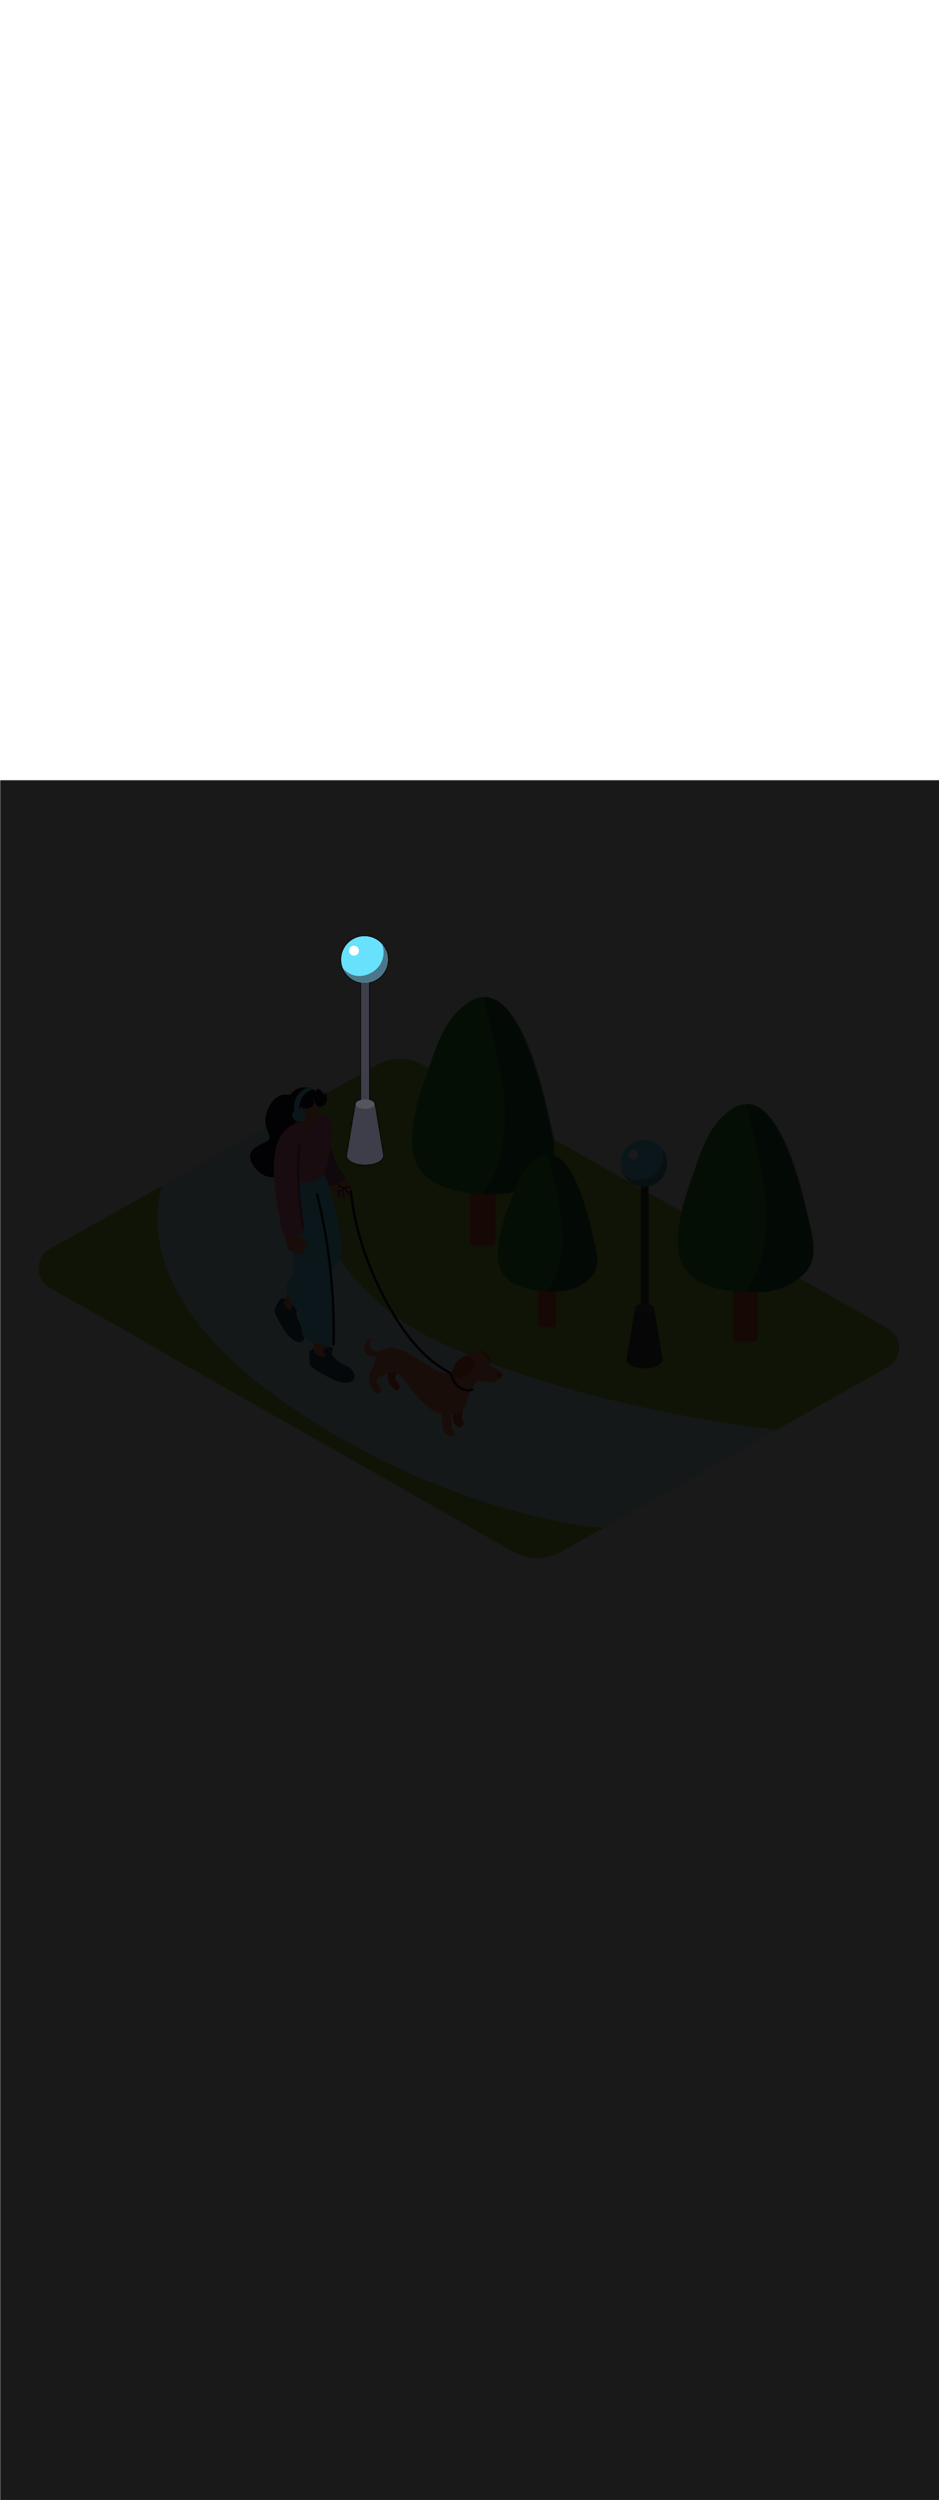 <svg:svg xmlns:svg="http://www.w3.org/2000/svg" version="1.1" id="Layer_1" x="0px" y="0px" viewBox="0 0 500 500" style="width: 188px;" xml:space="preserve" data-imageid="dog-walking-79-12053" imageName="Dog Walking" class="illustrations_image"><svg:defs><svg:mask id="spotlight-mask"><svg:rect x="0" y="0" width="100%" height="100%" fill="white" opacity="0.9" /><svg:rect x="192.3" y="97.9" style="fill:#3E3E4A;" width="4.2" height="99.9" fill="black" /><svg:rect x="192.3" y="97.9" style="fill:#3E3E4A" width="4.2" height="99.9" fill="black" /><svg:circle style="fill:#68E1FD;" cx="194.1" cy="95.5" r="12.4" fill="black" /><svg:circle style="fill:#68E1FD" cx="194.1" cy="95.5" r="12.4" fill="black" /><svg:circle style="fill:#FFFFFF;" cx="188.5" cy="90.8" r="2.6" fill="black" /><svg:circle style="fill:#FFFFFF" cx="188.5" cy="90.8" r="2.6" fill="black" /><svg:path style="opacity:0.4;fill:#3E3E4A;enable-background:new    ;" d="M203.5,87.4c2.2,6-0.5,12.6-6.3,15.4   c-5.6,2.9-11.4,1.3-14.7-2.8c2.5,6.4,9.6,9.6,16,7.1s9.6-9.6,7.1-16C205.2,89.7,204.4,88.5,203.5,87.4z" fill="black" /><svg:path style="opacity:0.4;fill:#3E3E4A;enable-background:new    " d="M203.5,87.4c2.2,6-0.5,12.6-6.3,15.4   c-5.6,2.9-11.4,1.3-14.7-2.8c2.5,6.4,9.6,9.6,16,7.1s9.6-9.6,7.1-16C205.2,89.7,204.4,88.5,203.5,87.4z" fill="black" /><svg:path style="fill:#3E3E4A;" d="M199.5,172.4l4.5,27.2c0,0-2.7,1.8-11.1,2.1s-8-2.6-8-2.6l4.5-26.7H199.5z" fill="black" /><svg:path style="fill:#3E3E4A" d="M199.5,172.4l4.5,27.2c0,0-2.7,1.8-11.1,2.1s-8-2.6-8-2.6l4.5-26.7H199.5z" fill="black" /><svg:ellipse style="fill:#55555F;" cx="194.4" cy="172.4" rx="5" ry="2.5" fill="black" /><svg:ellipse style="fill:#55555F" cx="194.4" cy="172.4" rx="5" ry="2.5" fill="black" /><svg:ellipse style="fill:#3E3E4A;" cx="194.4" cy="199.8" rx="9.6" ry="4.8" fill="black" /><svg:ellipse style="fill:#3E3E4A" cx="194.4" cy="199.8" rx="9.6" ry="4.8" fill="black" /></svg:mask></svg:defs><svg:style type="text/css">
	.st0_dog-walking-79-12053{fill:#96CF40;}
	.st1_dog-walking-79-12053{fill:#68E1FD;}
	.st2_dog-walking-79-12053{opacity:0.76;fill:#FFFFFF;enable-background:new    ;}
	.st3_dog-walking-79-12053{opacity:0.68;fill:url(#SVGID_1_);enable-background:new    ;}
	.st4_dog-walking-79-12053{opacity:0.68;fill:url(#SVGID_00000163067432278039710290000013117433382973896857_);enable-background:new    ;}
	.st5_dog-walking-79-12053{opacity:0.68;fill:url(#SVGID_00000100359026383995393210000006329908444153720194_);enable-background:new    ;}
	.st6_dog-walking-79-12053{opacity:0.68;fill:url(#SVGID_00000009590651224818453510000012520221678495179399_);enable-background:new    ;}
	.st7_dog-walking-79-12053{opacity:0.68;fill:url(#SVGID_00000034048284832784675140000010535632714719733639_);enable-background:new    ;}
	.st8_dog-walking-79-12053{opacity:0.68;fill:url(#SVGID_00000135674646276591115840000005288573322134846362_);enable-background:new    ;}
	.st9_dog-walking-79-12053{opacity:0.68;fill:url(#SVGID_00000086674995693208269040000000997927147159073667_);enable-background:new    ;}
	.st10_dog-walking-79-12053{fill:#3E3E4A;}
	.st11_dog-walking-79-12053{fill:#FFFFFF;}
	.st12_dog-walking-79-12053{opacity:0.4;fill:#3E3E4A;enable-background:new    ;}
	.st13_dog-walking-79-12053{fill:#55555F;}
	.st14_dog-walking-79-12053{fill:#DB5531;}
	.st15_dog-walking-79-12053{fill:#2C9135;}
	.st16_dog-walking-79-12053{opacity:0.4;fill:#111224;enable-background:new    ;}
	.st17_dog-walking-79-12053{fill:#FF815A;}
	.st18_dog-walking-79-12053{fill:#111224;}
	.st19_dog-walking-79-12053{fill:#F877AF;}
	.st20_dog-walking-79-12053{opacity:0.68;fill:#111224;enable-background:new    ;}
</svg:style>
<svg:path id="Base_dog-walking-79-12053" class="st0_dog-walking-79-12053" d="M472.8,291.7l-65.9-37.3l-16.9-9.6l-47.8-27l-19-10.7l-98.4-55.7c-7.4-4.2-16.4-4.2-23.8,0L144.7,183&#10;&#09;l-18.3,10.3l-99.7,56c-5.8,3.2-7.9,10.5-4.6,16.3c1.1,1.9,2.7,3.5,4.6,4.6l50.1,28.4L95,309.2l130.9,74.3l17.5,10l29.9,17&#10;&#09;c7.9,4.5,17.7,4.5,25.6,0l98.2-55.5l16.5-9.3l59.1-33.4c5.7-3.2,7.8-10.3,4.6-16C476.3,294.3,474.7,292.8,472.8,291.7z" />
<svg:g id="Road_dog-walking-79-12053">
	<svg:path class="st1_dog-walking-79-12053 targetColor" d="M152.4,178.8c0,0,4.5,85.6,83.8,121.3s177.5,45.6,177.5,45.6l-92.4,52.1c0,0-80.1-4.8-168.9-66s-66-116-66-116&#10;&#09;&#09;L152.4,178.8z" style="fill: rgb(104, 225, 253);" />
	<svg:path class="st2_dog-walking-79-12053" d="M152.4,178.8c0,0,4.5,85.6,83.8,121.3s177.5,45.6,177.5,45.6l-92.4,52.1c0,0-80.1-4.8-168.9-66s-66-116-66-116&#10;&#09;&#09;L152.4,178.8z" />
</svg:g>
<svg:g id="Shadow_dog-walking-79-12053">
	
		<svg:linearGradient id="SVGID_1_-dog-walking-79-12053" gradientUnits="userSpaceOnUse" x1="291.211" y1="775.642" x2="266.481" y2="799.152" gradientTransform="matrix(1 0 0 1 0 -498)">
		<svg:stop offset="0" style="stop-color:#68E1FD" />
		<svg:stop offset="1" style="stop-color:#FFFFFF;stop-opacity:0" />
	</svg:linearGradient>
	<svg:path class="st3_dog-walking-79-12053" d="M295.7,290l-8.1-7.6l-37.5,17.7c3.9,2,9.4,5.4,14.8,8.5C275.6,303.1,285.9,296.9,295.7,290z" />
	
		<svg:linearGradient id="SVGID_00000163037812651827016470000002166017632105560244_-dog-walking-79-12053" gradientUnits="userSpaceOnUse" x1="258.766" y1="727.199" x2="225.326" y2="758.999" gradientTransform="matrix(1 0 0 1 0 -498)">
		<svg:stop offset="0" style="stop-color:#68E1FD" />
		<svg:stop offset="1" style="stop-color:#FFFFFF;stop-opacity:0" />
	</svg:linearGradient>
	<svg:path style="opacity:0.68;fill:url(#SVGID_00000163037812651827016470000002166017632105560244_);enable-background:new    ;" d="&#10;&#09;&#09;M264.8,245.9l-10.9-10.3l-50.7,24c5.2,2.7,12.8,7.2,20.1,11.5C237.6,263.6,251.5,255.2,264.8,245.9z" />
	
		<svg:linearGradient id="SVGID_00000056385489459582278590000002434062850052783025_-dog-walking-79-12053" gradientUnits="userSpaceOnUse" x1="346.991" y1="791.982" x2="313.551" y2="823.772" gradientTransform="matrix(1 0 0 1 0 -498)">
		<svg:stop offset="0" style="stop-color:#68E1FD" />
		<svg:stop offset="1" style="stop-color:#FFFFFF;stop-opacity:0" />
	</svg:linearGradient>
	<svg:path style="opacity:0.68;fill:url(#SVGID_00000056385489459582278590000002434062850052783025_);enable-background:new    ;" d="&#10;&#09;&#09;M353,310.7l-10.9-10.3l-50.7,24c5.2,2.7,12.8,7.2,20.1,11.5C325.8,328.4,339.7,320,353,310.7z" />
	
		<svg:linearGradient id="SVGID_00000049208271664835024860000010740988870886945969_-dog-walking-79-12053" gradientUnits="userSpaceOnUse" x1="198.857" y1="682.107" x2="165.417" y2="713.908" gradientTransform="matrix(1 0 0 1 0 -498)">
		<svg:stop offset="0" style="stop-color:#68E1FD" />
		<svg:stop offset="1" style="stop-color:#FFFFFF;stop-opacity:0" />
	</svg:linearGradient>
	<svg:path style="opacity:0.68;fill:url(#SVGID_00000049208271664835024860000010740988870886945969_);enable-background:new    ;" d="&#10;&#09;&#09;M204.9,200.8L194,190.5l-50.7,24c5.2,2.7,12.8,7.2,20.1,11.5C177.7,218.5,191.6,210.1,204.9,200.8z" />
	
		<svg:linearGradient id="SVGID_00000134218786000425558300000002055082777538921603_-dog-walking-79-12053" gradientUnits="userSpaceOnUse" x1="179.008" y1="775.616" x2="147.278" y2="808.296" gradientTransform="matrix(1 0 0 1 0 -498)">
		<svg:stop offset="0" style="stop-color:#68E1FD" />
		<svg:stop offset="1" style="stop-color:#FFFFFF;stop-opacity:0" />
	</svg:linearGradient>
	<svg:path style="opacity:0.68;fill:url(#SVGID_00000134218786000425558300000002055082777538921603_);enable-background:new    ;" d="&#10;&#09;&#09;M134.1,325.2c5.2,2.3,10.2,4.9,15.1,7.9c3.2,2,6.4,4.1,9.8,5.8l31.8-18.5l-41.4-39l-50.7,24C107.9,310.1,124.7,320.9,134.1,325.2z" />
	
		<svg:linearGradient id="SVGID_00000137814859506844123000000014074527877763551114_-dog-walking-79-12053" gradientUnits="userSpaceOnUse" x1="233.201" y1="816.507" x2="200.671" y2="844.397" gradientTransform="matrix(1 0 0 1 0 -498)">
		<svg:stop offset="0" style="stop-color:#68E1FD" />
		<svg:stop offset="1" style="stop-color:#FFFFFF;stop-opacity:0" />
	</svg:linearGradient>
	<svg:path style="opacity:0.68;fill:url(#SVGID_00000137814859506844123000000014074527877763551114_);enable-background:new    ;" d="&#10;&#09;&#09;M195.9,364.3c5.2,2.3,10.2,4.9,15.1,7.9c3.2,2-5.8-7.7-2.5-6l37.7-22.5l-35-23.2l-50.7,24C169.7,349.2,186.4,360,195.9,364.3z" />
	
		<svg:linearGradient id="SVGID_00000150801479123983280180000015802496085992708741_-dog-walking-79-12053" gradientUnits="userSpaceOnUse" x1="396.761" y1="780.211" x2="363.321" y2="812.001" gradientTransform="matrix(1 0 0 1 0 -498)">
		<svg:stop offset="0" style="stop-color:#68E1FD" />
		<svg:stop offset="1" style="stop-color:#FFFFFF;stop-opacity:0" />
	</svg:linearGradient>
	<svg:path style="opacity:0.68;fill:url(#SVGID_00000150801479123983280180000015802496085992708741_);enable-background:new    ;" d="&#10;&#09;&#09;M402.8,298.9l-10.9-10.3l-50.7,24c5.2,2.7,12.8,7.2,20.1,11.5C375.6,316.6,389.5,308.2,402.8,298.9z" />
</svg:g>
<svg:g id="Lamp_dog-walking-79-12053">
	<svg:rect x="192.3" y="97.9" class="st10_dog-walking-79-12053" width="4.2" height="99.9" />
	<svg:circle class="st1_dog-walking-79-12053 targetColor" cx="194.1" cy="95.5" r="12.4" style="fill: rgb(104, 225, 253);" />
	<svg:circle class="st11_dog-walking-79-12053" cx="188.5" cy="90.8" r="2.6" />
	<svg:path class="st12_dog-walking-79-12053" d="M203.5,87.4c2.2,6-0.5,12.6-6.3,15.4c-5.6,2.9-11.4,1.3-14.7-2.8c2.5,6.4,9.6,9.6,16,7.1s9.6-9.6,7.1-16&#10;&#09;&#09;C205.2,89.7,204.4,88.5,203.5,87.4z" />
	<svg:path class="st10_dog-walking-79-12053" d="M199.5,172.4l4.5,27.2c0,0-2.7,1.8-11.1,2.1s-8-2.6-8-2.6l4.5-26.7H199.5z" />
	<svg:ellipse class="st13_dog-walking-79-12053" cx="194.4" cy="172.4" rx="5" ry="2.5" />
	<svg:ellipse class="st10_dog-walking-79-12053" cx="194.4" cy="199.8" rx="9.6" ry="4.8" />
	<svg:rect x="341.2" y="206.4" class="st10_dog-walking-79-12053" width="4.2" height="99.9" />
	<svg:circle class="st1_dog-walking-79-12053 targetColor" cx="342.9" cy="204" r="12.4" style="fill: rgb(104, 225, 253);" />
	<svg:circle class="st11_dog-walking-79-12053" cx="337.3" cy="199.2" r="2.6" />
	<svg:path class="st12_dog-walking-79-12053" d="M352.3,195.9c2.2,6-0.5,12.6-6.3,15.4c-5.6,2.9-11.4,1.3-14.7-2.8c2.5,6.4,9.7,9.5,16,7.1s9.5-9.7,7.1-16&#10;&#09;&#09;C354,198.2,353.2,197,352.3,195.9L352.3,195.9z" />
	<svg:path class="st10_dog-walking-79-12053" d="M348.3,280.9l4.5,27.1c0,0-2.7,1.8-11.1,2s-8-2.6-8-2.6l4.5-26.7L348.3,280.9z" />
	<svg:ellipse class="st13_dog-walking-79-12053" cx="343.2" cy="280.9" rx="5" ry="2.5" />
	<svg:ellipse class="st10_dog-walking-79-12053" cx="343.2" cy="308.2" rx="9.6" ry="4.8" />
</svg:g>
<svg:g id="Trees_dog-walking-79-12053">
	<svg:path class="st14_dog-walking-79-12053" d="M252.2,156.6h9.7c1.1,0,2,0.9,2,2v87.1c0,1.1-0.9,2-2,2h-9.7c-1.1,0-2-0.9-2-2v-87.1&#10;&#09;&#09;C250.2,157.5,251.1,156.6,252.2,156.6z" />
	<svg:path class="st15_dog-walking-79-12053" d="M291,175.2c-3.2-13.7-17.2-74.3-42.2-56.5c-12.8,9.1-16.4,23.4-21.5,37.3c-4.2,11.6-7.8,23.7-7.9,36.1&#10;&#09;&#09;c-0.4,25.2,25.2,28.3,44.8,28.2c11.3-0.1,27.4-6.7,30.1-19c1.6-7.4-1.1-16.1-2.7-23.4L291,175.2z" />
	<svg:path class="st14_dog-walking-79-12053" d="M392.3,211.7h9.1c1.1,0,2,0.9,2,2v83c0,1.1-0.9,2-2,2h-9.1c-1.1,0-2-0.9-2-2v-83&#10;&#09;&#09;C390.3,212.6,391.2,211.7,392.3,211.7z" />
	<svg:path class="st15_dog-walking-79-12053" d="M429.3,229.5c-3-13.1-16.5-71-40.3-54c-12.2,8.7-15.7,22.3-20.5,35.7c-4,11-7.4,22.6-7.6,34.5&#10;&#09;&#09;c-0.4,24.1,24.1,27,42.9,26.9c10.8,0,26.2-6.4,28.8-18.2c1.5-7.1-1.1-15.4-2.6-22.4C429.7,231.2,429.5,230.3,429.3,229.5z" />
	<svg:path class="st16_dog-walking-79-12053" d="M292.2,177.9c-0.2-0.9-0.4-1.8-0.6-2.7c-2.8-12.2-14.1-60.9-34-59.7c5.9,25.7,14.6,52.9,9.9,79.2&#10;&#09;&#09;c-1.6,9.1-5,18.2-10.5,25.5c2.6,0.1,5.2,0.2,7.7,0.2c11.3-0.1,27.4-6.7,30.1-19C296.5,193.9,293.8,185.2,292.2,177.9z" />
	<svg:path class="st16_dog-walking-79-12053" d="M430.4,232c-0.2-0.9-0.4-1.7-0.6-2.6c-2.7-11.6-13.5-58.2-32.5-57.1c5.6,24.6,13.9,50.5,9.5,75.7&#10;&#09;&#09;c-1.5,8.7-4.8,17.4-10,24.3c2.5,0.1,5,0.2,7.4,0.1c10.8,0,26.2-6.4,28.8-18.2C434.5,247.3,431.9,239,430.4,232z" />
	<svg:path class="st14_dog-walking-79-12053" d="M288.3,227.7h6.1c1,0,1.7,0.8,1.7,1.7v60c0,1-0.8,1.7-1.7,1.7h-6.1c-1,0-1.7-0.8-1.7-1.7v-60&#10;&#09;&#09;C286.6,228.4,287.4,227.7,288.3,227.7z" />
	<svg:path class="st15_dog-walking-79-12053" d="M315,240.7c-2.2-9.6-12-51.8-29.4-39.4c-8.9,6.4-11.4,16.3-15,26c-3,8.1-5.4,16.5-5.5,25.1&#10;&#09;&#09;c-0.3,17.6,17.6,19.7,31.3,19.7c7.9,0,19.1-4.7,21-13.2c1.1-5.2-0.8-11.2-1.9-16.3L315,240.7z" />
	<svg:path class="st16_dog-walking-79-12053" d="M315.9,242.5c-0.1-0.6-0.3-1.2-0.4-1.9c-2-8.5-9.9-42.5-23.7-41.6c4.1,17.9,10.2,36.8,6.9,55.2&#10;&#09;&#09;c-1,6.4-3.5,12.5-7.3,17.8c1.8,0.1,3.6,0.1,5.4,0.1c7.9,0,19.1-4.7,21-13.2C318.9,253.7,317,247.6,315.9,242.5z" />
</svg:g>
<svg:g id="Character_dog-walking-79-12053">
	<svg:path class="st17_dog-walking-79-12053" d="M175.1,205.9c0.1-0.3,0.5-0.6,0.8-0.6c-0.3,0.7-0.1,1.6,0.5,2.1c0.9,1,2.1,1.8,3.3,2.3&#10;&#09;&#09;c0.6,0.4,1.1,0.9,1.7,1.3c0.4,0.3,0.8,0.4,1.3,0.3c0.5,0.6,1.1,1.2,1.7,1.6c1,0.6,1.9,1.2,2.7,1.9c0.6,0.6,2.2,1.8,1.7,2.5&#10;&#09;&#09;s-1.6,0.5-2.7,0.1c0.1,0.1,0.2,0.2,0.3,0.3c0.8,1,1.2,2.9-0.6,2.9c0.3,0.6,0.3,1.4-0.2,1.9c-1.1,0.9-1.9,0-2.4-0.5&#10;&#09;&#09;c-0.4,0.4-1,0.6-1.6,0.4c-0.5-0.1-0.9-0.4-1.1-0.8c-3.6,1.8-4.9-7.2-5.2-10.5C174.9,209.4,174.4,207.3,175.1,205.9z" />
	<svg:path class="st18_dog-walking-79-12053" d="M182.1,218.1c0-0.4,0.2-0.8,0.6-1c-0.9-0.2-1.8-0.7-2.4-1.4c-0.7-1-0.9-2.3-0.4-3.5c0.1-0.3,0.6-0.1,0.5,0.2&#10;&#09;&#09;c-0.4,1.1-0.2,2.3,0.5,3.1c0.8,0.7,1.8,1.1,2.8,1.2h0.1c0-0.1,0-0.1,0-0.2c0.5-1.4,2.1-0.3,2.6,0.4c0.2,0.3-0.2,0.6-0.4,0.4&#10;&#09;&#09;s-0.7-0.9-1.2-0.9c-0.9,0-0.1,1.5,0,1.8c0.4,0.8,0.8,1.5,1.3,2.2c0.2,0.3-0.2,0.6-0.4,0.4c-0.5-0.8-1-1.5-1.4-2.3&#10;&#09;&#09;c-0.2-0.4-0.4-0.7-0.5-1.1c-2.3,0.1-0.7,3.1-0.2,4.3c0.1,0.3-0.4,0.6-0.5,0.2c-0.5-1-0.8-2.1-1-3.3l0,0c-0.8-0.1-1.8-0.1-1.7,1.1&#10;&#09;&#09;c0.1,0.6,0.3,1.2,0.6,1.8c0.1,0.3-0.4,0.6-0.5,0.2c-0.3-0.9-0.9-2-0.5-2.9S181.3,218,182.1,218.1z" />
	<svg:path class="st19_dog-walking-79-12053" d="M175,190.5c1.5,7.8,4,14.8,8.9,20.9c-0.3,0.8-2.1,4.5-11.2,4.5l-8.2-10.8L175,190.5z" />
	<svg:path class="st16_dog-walking-79-12053" d="M175,190.5c1.5,7.8,4,14.8,8.9,20.9c-0.3,0.8-2.1,4.5-11.2,4.5l-8.2-10.8L175,190.5z" />
	<svg:path class="st17_dog-walking-79-12053" d="M164.6,271.3l-6.8,10.8c0,0-2,2-5.2,0s-1.7-3.8-1.7-3.8l4.9-11.3" />
	<svg:path class="st18_dog-walking-79-12053" d="M157.2,167.8c-2.5,0.2-9.4-3.6-14.4,7s4.4,15-1.1,17.6s-11.3,5.3-7.2,12.1s12.8,9.8,16.2,2.8&#10;&#09;&#09;s10.4-24.6,8.1-36.9" />
	<svg:path class="st17_dog-walking-79-12053" d="M176.1,293.1v12.1c-0.7,2-2.6,3.4-4.7,3.3c-2,0.1-3.8-1.4-4-3.4l-1-11.2" />
	<svg:path class="st1_dog-walking-79-12053 targetColor" d="M164.7,304.4c0.2-1,2.1-2,2.4-2s0.2,1.8,0.2,1.8c1.8,2.9,5.5,2.9,5.9,2.4s-1.5-3.3-0.7-4s4.2-0.9,4.6-0.7&#10;&#09;&#09;s-0.5,3.4-0.4,3.6c1.1,2.3,4.1,4.3,6.3,5.4s4,1.8,5.2,4.1c0.7,1.3,0.8,2.8,0.1,4.1c-0.9,1.3-3,1.5-4.4,1.5&#10;&#09;&#09;c-3.7-0.1-7.2-1.9-10.4-3.7c-2.9-1.5-5.6-3.2-8.1-5.2C164.9,311.3,164.5,305.4,164.7,304.4z" style="fill: rgb(104, 225, 253);" />
	<svg:path class="st1_dog-walking-79-12053 targetColor" d="M149.1,276.3c0.6-0.6,2.6-0.6,2.8-0.4s-0.7,1.5-0.7,1.5c0.1,3.1,2.9,4.8,3.5,4.6s0.4-3.3,1.3-3.4&#10;&#09;&#09;s3.7,1.2,3.9,1.6s-2,2.4-2,2.6c-0.2,2.3,1.2,5.3,2.4,7.2s2.3,3.3,2.1,5.6c0,1.3-0.7,2.5-1.9,3.2c-1.3,0.6-3-0.2-4.2-0.9&#10;&#09;&#09;c-2.8-1.8-4.7-4.9-6.4-7.8c-1.6-2.5-2.9-5.1-3.9-7.9C146,281.7,148.5,276.9,149.1,276.3z" style="fill: rgb(104, 225, 253);" />
	<svg:path class="st20_dog-walking-79-12053" d="M164.7,304.4c0.2-1,2.1-2,2.4-2s0.2,1.8,0.2,1.8c1.8,2.9,5.5,2.9,5.9,2.4s-1.5-3.3-0.7-4s4.2-0.9,4.6-0.7&#10;&#09;&#09;s-0.5,3.4-0.4,3.6c1.1,2.3,4.1,4.3,6.3,5.4s4,1.8,5.2,4.1c0.7,1.3,0.8,2.8,0.1,4.1c-0.9,1.3-3,1.5-4.4,1.5&#10;&#09;&#09;c-3.7-0.1-7.2-1.9-10.4-3.7c-2.9-1.5-5.6-3.2-8.1-5.2C164.9,311.3,164.5,305.4,164.7,304.4z" />
	<svg:path class="st20_dog-walking-79-12053" d="M149.1,276.3c0.6-0.6,2.6-0.6,2.8-0.4s-0.7,1.5-0.7,1.5c0.1,3.1,2.9,4.8,3.5,4.6s0.4-3.3,1.3-3.4&#10;&#09;&#09;s3.7,1.2,3.9,1.6s-2,2.4-2,2.6c-0.2,2.3,1.2,5.3,2.4,7.2s2.3,3.3,2.1,5.6c0,1.3-0.7,2.5-1.9,3.2c-1.3,0.6-3-0.2-4.2-0.9&#10;&#09;&#09;c-2.8-1.8-4.7-4.9-6.4-7.8c-1.6-2.5-2.9-5.1-3.9-7.9C146,281.7,148.5,276.9,149.1,276.3z" />
	<svg:path class="st1_dog-walking-79-12053 targetColor" d="M172.5,210.3c2.9,0.8,10.9,38.1,9.4,42s-20.1,31.8-22.7,30.7s-7.8-11.6-6.6-14.1s11.4-21.7,11.4-21.7&#10;&#09;&#09;l-2.1-35.1" style="fill: rgb(104, 225, 253);" />
	<svg:path class="st1_dog-walking-79-12053 targetColor" d="M152.5,214.4c0,0,6.1,78.2,9.3,82.1s14.5,5.1,16.2,3.8s-4.8-77.6-12.8-88.2" style="fill: rgb(104, 225, 253);" />
	<svg:path class="st19_dog-walking-79-12053" d="M172.5,210.3c1-1,6.9-25.3,3-30.7s-21.5,3.6-24.2,7.4s1.9,20.8,2.2,23.3S165.4,217.4,172.5,210.3z" />
	<svg:path class="st17_dog-walking-79-12053" d="M169.5,171.8c0.1,0.6,0.6,11.2-4.6,13s-11.2-9.1-8.7-14.3S168.1,164.6,169.5,171.8z" />
	<svg:path class="st18_dog-walking-79-12053" d="M160.3,173.6c-0.9,1.1-0.9,4.1-0.6,5.5c0.1,0.6,0.1,1.3,0,1.9c0.1,0.6,0.1,1.1,0.1,1.7&#10;&#09;&#09;c-0.5-0.4-0.9-0.8-1.4-1.3c-0.2,0.1-0.4,0.2-0.6,0.1c-0.2-0.1-0.4-0.2-0.6-0.4c-0.4-0.3-0.9-0.4-1.4-0.7c-0.8-0.6-1.5-1.5-1.7-2.5&#10;&#09;&#09;c-0.4-1.1-0.7-2.2-0.8-3.4c-0.2-2.3,0.2-4.7,1.2-6.7c2.8-5.3,9.9-5.4,14.3-1.9c-0.2-0.4-0.7-1.8,0.8-1.5c1.8,0.4,3.3,4,3.3,4&#10;&#09;&#09;c0.3-0.6-0.6-2.4-0.6-2.4s2.1,0.4,1.8,3.9s-4.5,5.6-5.9,2.6s-1.7-2.6-1.7-2.6c1.4,2.5,0.1,4.3-3,4.9&#10;&#09;&#09;C162.3,175,161,174.6,160.3,173.6z" />
	<svg:path class="st17_dog-walking-79-12053" d="M157.9,176.6c0.4-0.8,1.5-1.2,2.3-0.7c0.1,0.1,0.2,0.1,0.3,0.2c0.6,0.6,1,1.4,1.3,2.2c0.1,0.2,0.1,0.5,0,0.7&#10;&#09;&#09;c0.2,0.4,0.2,0.9,0,1.4c-0.4,0.6-1.2,0.8-1.8,0.5C158.7,180.2,156.9,178.2,157.9,176.6z" />
	<svg:circle class="st1_dog-walking-79-12053 targetColor" cx="159.2" cy="178.3" r="3.5" style="fill: rgb(104, 225, 253);" />
	<svg:path class="st1_dog-walking-79-12053 targetColor" d="M167,164.5c0,0-8.6,1.8-7.5,11.9l-2.7-0.8c0,0-1.9-8.7,7.5-12.3C165.3,163.3,166.4,163.7,167,164.5z" style="fill: rgb(104, 225, 253);" />
	<svg:path class="st17_dog-walking-79-12053" d="M151.5,236.1c0.2-0.4,0.6-0.6,1-0.5c0-1.1,1.8-1.4,2-0.3c0.1,0.4,0.2,0.8,0.3,1.3c0.4-0.4,1-0.3,1.4,0.1&#10;&#09;&#09;l0.1,0.1c0.3,0.1,0.6,0.4,0.7,0.7c0.2,0.9,0.4,1.8,0.7,2.7v0.1c0.5,1.1,1.2,2,2.2,2.6c0.9,0.5,1.7,1.2,2.5,1.9&#10;&#09;&#09;c0.6,0.6,1.9,1.7,1.5,2.4s-1.5,0.4-2.5-0.1l0.2,0.3c0.7,1,1.2,2.6-0.3,3.1c0.3,0.5,0.1,1.1-0.4,1.4c-1,0.8-1.9,0.2-2.5-0.6&#10;&#09;&#09;c-0.4,0.3-0.9,0.5-1.4,0.4c-0.6-0.3-1-0.8-1.3-1.3c-3.1,1.1-3.9-6.3-4.1-9.4C151.2,239.4,150.9,237.5,151.5,236.1z" />
	<svg:path class="st19_dog-walking-79-12053" d="M151.4,187c0,0-5.4,4.2-5.6,18.9s4.8,35.9,4.8,35.9s10.9,0.6,11.3-1.6s-3.6-34.9-3.6-34.9" />
	<svg:path class="st19_dog-walking-79-12053" d="M160,194c0.1-0.8-1.2-0.8-1.3,0c-1.2,14.7-0.5,29.5,2.1,44.1c0.1,0.8,1.4,0.5,1.2-0.3&#10;&#09;&#09;C159.5,223.3,158.8,208.6,160,194z" />
	<svg:path class="st16_dog-walking-79-12053" d="M160,194c0.1-0.8-1.2-0.8-1.3,0c-1.2,14.7-0.5,29.5,2.1,44.1c0.1,0.8,1.4,0.5,1.2-0.3&#10;&#09;&#09;C159.5,223.3,158.8,208.6,160,194z" />
	<svg:path class="st18_dog-walking-79-12053" d="M169.5,220.4c-0.2-0.8-1.4-0.5-1.2,0.3c6.4,26,9.3,52.8,8.7,79.6c0,0.4,0.4,0.6,0.7,0.6s0.5-0.3,0.6-0.6&#10;&#09;&#09;C178.9,273.4,175.9,246.6,169.5,220.4z" />
</svg:g>
<svg:g id="Dog_on_the_Leash_dog-walking-79-12053">
	<svg:path class="st14_dog-walking-79-12053" d="M206.6,313.1c0,0-0.4,5.7,0.6,7.6s2.8,4.4,4.7,3.5s0.3-3.1-0.9-4.6c-0.9-1-0.7-2.6,0.3-3.4&#10;&#09;&#09;c0.2-0.2,0.5-0.3,0.8-0.4C213.8,315.1,210.8,312.2,206.6,313.1z" />
	<svg:path class="st14_dog-walking-79-12053" d="M241.8,330.3c-0.1,0.4-1.1,9.5-0.4,11.1s3.6,3.9,4.8,2.2s0.6-2.5-0.4-3.6c0,0,1-7.9,1.3-8.7" />
	<svg:path class="st17_dog-walking-79-12053" d="M251.3,323.6l-0.1,0.2c-1.7,2.5-1.6,5.5-2.9,8.2c-1.1,2.2-3,4.7-5.5,5.1c-6.1,0.9-10.3,0.4-16.5-4.8&#10;&#09;&#09;s-11-14.9-15.3-16.9s-7.1,3.5-10.6,2.1s-3.5-2.5-3.5-2.5c1.3-1.5,2.2-3.3,2.6-5.2c0.5-3,3.8-10.1,12.8-7.1s20.4,13.5,25.8,12.8&#10;&#09;&#09;s7.9-8.6,12.8-4.7c2.3,1.6,3.6,4.2,3.6,7C254.4,320.1,252.6,321.7,251.3,323.6z" />
	<svg:path class="st17_dog-walking-79-12053" d="M234.9,336.2c0,0.4,0.8,9.6,1.7,11s4.3,3.1,5.1,1.3s0.1-2.5-1-3.4c0,0-0.5-7.9-0.4-8.8" />
	<svg:path class="st17_dog-walking-79-12053" d="M196.8,314.9c0,0-0.4,5.7,0.6,7.6s2.8,4.4,4.7,3.5s0.3-3-0.9-4.6c-0.9-1-0.7-2.6,0.3-3.4&#10;&#09;&#09;c0.2-0.2,0.5-0.3,0.8-0.4C204.1,316.9,201.1,313.9,196.8,314.9z" />
	<svg:path class="st17_dog-walking-79-12053" d="M203.8,303.1c0,0-4.2,1.7-6.1-0.5s0.1-4.7,1-5.4c0,0-5-0.1-4.7,5.4s7.4,4.5,9.1,3" />
	<svg:path class="st14_dog-walking-79-12053" d="M260.5,310.9c0,0,1.7-5.1-2.6-6.8s-5.3,1.7-5.3,1.7L260.5,310.9z" />
	<svg:path class="st17_dog-walking-79-12053" d="M242.6,316.5c0,0-3.1-7.1,6.1-10.7c0,0,3.9-3.1,7.4-1s4.6,4.4,4.4,6.1c0,0,7.4,4.4,6.9,5.6s-2.5,4.7-7,3.9&#10;&#09;&#09;s-9.1-1.6-9.1-1.6" />
	<svg:path class="st14_dog-walking-79-12053" d="M251.2,307.5c-1-1-2.5-1.3-3.8-0.9c-3.8,1.1-9.4,8.4-4.5,11.4c2.6,1.6,5.8-1.3,7.4-3.1c1-1,1.7-2.2,2.2-3.5&#10;&#09;&#09;C252.8,310,252.3,308.5,251.2,307.5z" />
	<svg:path class="st14_dog-walking-79-12053" d="M267.4,316.5c-0.2-0.6-0.5-1.1-1-1.5c-0.9-0.7-2.2-0.3-2.1,0.8s1.8,2.8,2.2,2.2S267.4,316.5,267.4,316.5z" />
	<svg:path class="st18_dog-walking-79-12053" d="M251.3,323.6c-5.6,1.7-9.6-3.3-10.6-8.2c-0.2-0.8-1.4-0.5-1.2,0.3c1.2,5.7,5.9,11,12.2,9.1&#10;&#09;&#09;c0.3-0.1,0.5-0.4,0.4-0.8C252,323.7,251.6,323.5,251.3,323.6L251.3,323.6z" />
	<svg:path class="st18_dog-walking-79-12053" d="M239.6,314.6c-16-8.6-26.4-24.2-34.6-39.9c-9.1-17.4-15.5-36.3-17.5-55.9c-0.1-0.8-1.4-0.8-1.3,0&#10;&#09;&#09;c2,19.8,8.4,38.9,17.7,56.6c8.3,15.9,18.9,31.6,35,40.4C239.6,316.1,240.3,315,239.6,314.6z" />
</svg:g>
<svg:rect x="0" y="0" width="100%" height="100%" fill="black" mask="url(#spotlight-mask)" /><svg:g id="highlighted-segment"><svg:rect x="192.3" y="97.9" style="fill:#3E3E4A;" width="4.2" height="99.9" /><svg:rect x="192.3" y="97.9" style="fill:#3E3E4A" width="4.2" height="99.9" />
	<svg:circle style="fill:#68E1FD;" cx="194.1" cy="95.5" r="12.4" /><svg:circle style="fill:#68E1FD" cx="194.1" cy="95.5" r="12.4" />
	<svg:circle style="fill:#FFFFFF;" cx="188.5" cy="90.8" r="2.6" /><svg:circle style="fill:#FFFFFF" cx="188.5" cy="90.8" r="2.6" />
	<svg:path style="opacity:0.4;fill:#3E3E4A;enable-background:new    ;" d="M203.5,87.4c2.2,6-0.5,12.6-6.3,15.4   c-5.6,2.9-11.4,1.3-14.7-2.8c2.5,6.4,9.6,9.6,16,7.1s9.6-9.6,7.1-16C205.2,89.7,204.4,88.5,203.5,87.4z" /><svg:path style="opacity:0.4;fill:#3E3E4A;enable-background:new    " d="M203.5,87.4c2.2,6-0.5,12.6-6.3,15.4   c-5.6,2.9-11.4,1.3-14.7-2.8c2.5,6.4,9.6,9.6,16,7.1s9.6-9.6,7.1-16C205.2,89.7,204.4,88.5,203.5,87.4z" />
	<svg:path style="fill:#3E3E4A;" d="M199.5,172.4l4.5,27.2c0,0-2.7,1.8-11.1,2.1s-8-2.6-8-2.6l4.5-26.7H199.5z" /><svg:path style="fill:#3E3E4A" d="M199.5,172.4l4.5,27.2c0,0-2.7,1.8-11.1,2.1s-8-2.6-8-2.6l4.5-26.7H199.5z" />
	<svg:ellipse style="fill:#55555F;" cx="194.4" cy="172.4" rx="5" ry="2.5" /><svg:ellipse style="fill:#55555F" cx="194.4" cy="172.4" rx="5" ry="2.5" />
	<svg:ellipse style="fill:#3E3E4A;" cx="194.4" cy="199.8" rx="9.6" ry="4.8" /><svg:ellipse style="fill:#3E3E4A" cx="194.4" cy="199.8" rx="9.6" ry="4.8" />
</svg:g></svg:svg>